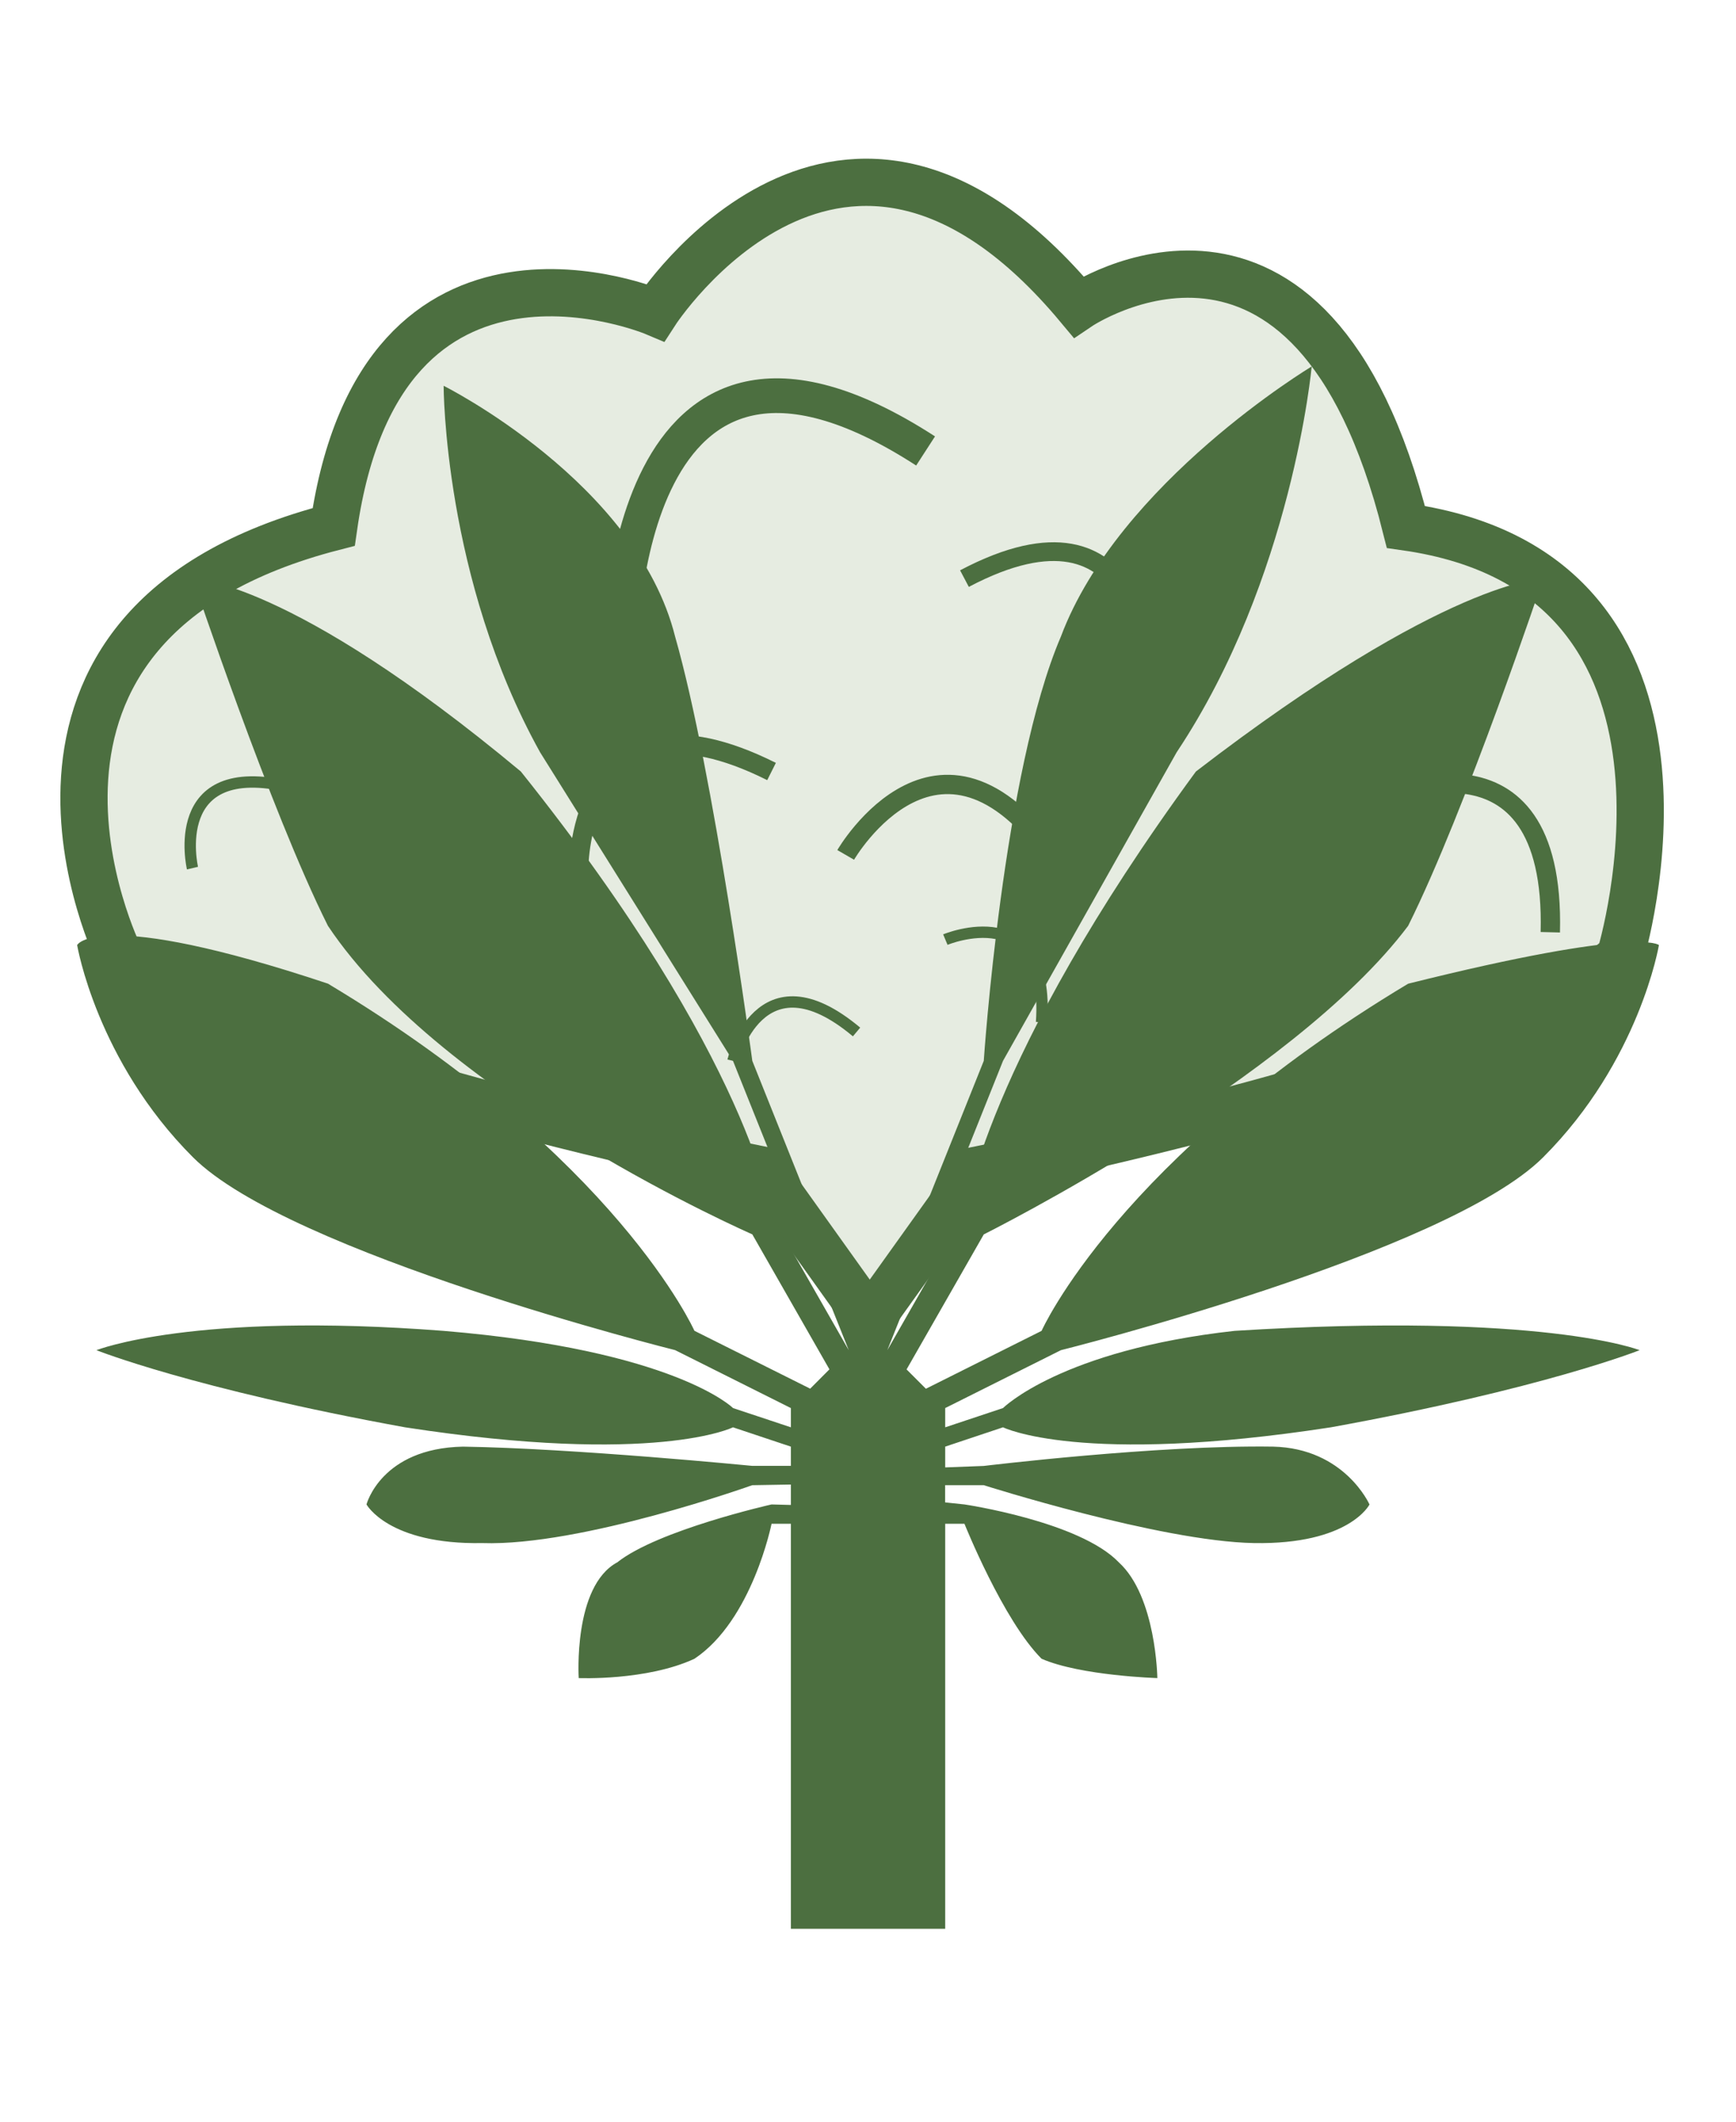 <svg xmlns="http://www.w3.org/2000/svg" viewBox="0 0 23.812 29.104" height="110" width="90"><path d="M11.93 18.11l1.471-2.058s7.353-1.47 8.824-2.941c0 0 1.6-5.235-2.941-5.883-1.298-5.183-4.49-3.02-4.49-3.02-3.244-3.887-5.805.079-5.805.079S5.226 2.692 4.577 7.228c-5.19 1.337-2.94 5.883-2.94 5.883 1.47 1.47 8.823 2.941 8.823 2.941z" fill="#e6ece1" stroke="#4c6f40" stroke-width=".648"/><path d="M10.848 26.458v-5.556h-.265s-.264 1.323-1.058 1.852c-.655.304-1.587.265-1.587.265s-.08-1.26.529-1.588c.56-.444 2.116-.794 2.116-.794l.265.007v-.28l-.53.009s-2.347.84-3.703.794c-1.287.023-1.588-.53-1.588-.53s.2-.77 1.323-.793c1.52.023 3.969.264 3.969.264h.529v-.264l-.794-.265s-1.058.53-4.498 0c-2.91-.529-4.233-1.058-4.233-1.058s1.323-.53 4.762-.265c3.175.265 3.97 1.059 3.97 1.059l.793.264v-.264L9.26 18.52s-5.291-1.323-6.614-2.646c-1.323-1.323-1.588-2.91-1.588-2.91s.265-.53 3.44.529c3.969 2.381 5.027 4.762 5.027 4.762l1.588.794.264-.265-1.058-1.852S6.085 15.081 4.498 12.7c-.794-1.587-1.852-4.762-1.852-4.762s1.323 0 4.498 2.645c3.175 3.97 3.44 6.086 3.44 6.086l1.058 1.852-1.588-3.969-2.646-4.233C6.085 7.938 6.085 5.292 6.085 5.292s2.646 1.323 3.175 3.44c.53 1.851 1.059 5.82 1.059 5.82l1.058 2.646.265.53h.529l.264-.53 1.059-2.646s.264-3.969 1.058-5.82c.794-2.117 3.44-3.705 3.44-3.705s-.265 2.91-1.852 5.292l-2.382 4.233-1.587 3.969 1.058-1.852s.265-2.117 3.175-6.086c3.44-2.646 4.763-2.646 4.763-2.646s-1.059 3.175-1.852 4.763c-1.588 2.117-5.821 4.233-5.821 4.233l-1.059 1.852.265.265 1.587-.794s1.059-2.381 5.028-4.762c3.175-.794 3.44-.53 3.44-.53s-.265 1.588-1.588 2.911-6.615 2.646-6.615 2.646l-1.587.794v.264l.793-.264s.794-.794 3.175-1.059c4.234-.264 5.557.265 5.557.265s-1.323.529-4.234 1.058c-3.44.53-4.498 0-4.498 0l-.793.265v.285l.529-.02s2.378-.289 3.968-.265c.983.023 1.323.794 1.323.794s-.278.552-1.587.529c-1.286-.024-3.704-.794-3.704-.794h-.53v.236l.265.028s1.579.233 2.117.794c.514.468.529 1.588.529 1.588s-1.05-.031-1.588-.265c-.529-.529-1.058-1.852-1.058-1.852h-.264v5.556z" fill="#4c6f40"/><path d="M8.513 8.893s0-5.415 4.183-2.707" fill="none" stroke="#4c6f40" stroke-width=".476"/><path d="M15.733 9.26s0-2.645-2.504-1.323" fill="none" stroke="#4c6f40" stroke-width=".257"/><path d="M7.938 11.906s0-2.646 2.645-1.323M11.6 11.727s1.324-2.29 2.952.18" fill="none" stroke="#4c6f40" stroke-width=".265"/><path d="M10.054 14.552s.362-1.514 1.695-.396M12.967 12.889s1.436-.603 1.32 1.134M2.64 11.908s-.356-1.516 1.338-1.113" fill="none" stroke="#4c6f40" stroke-width=".156"/><path d="M18.944 10.955s2.396-1.124 2.321 1.833" fill="none" stroke="#4c6f40" stroke-width=".265"/></svg>